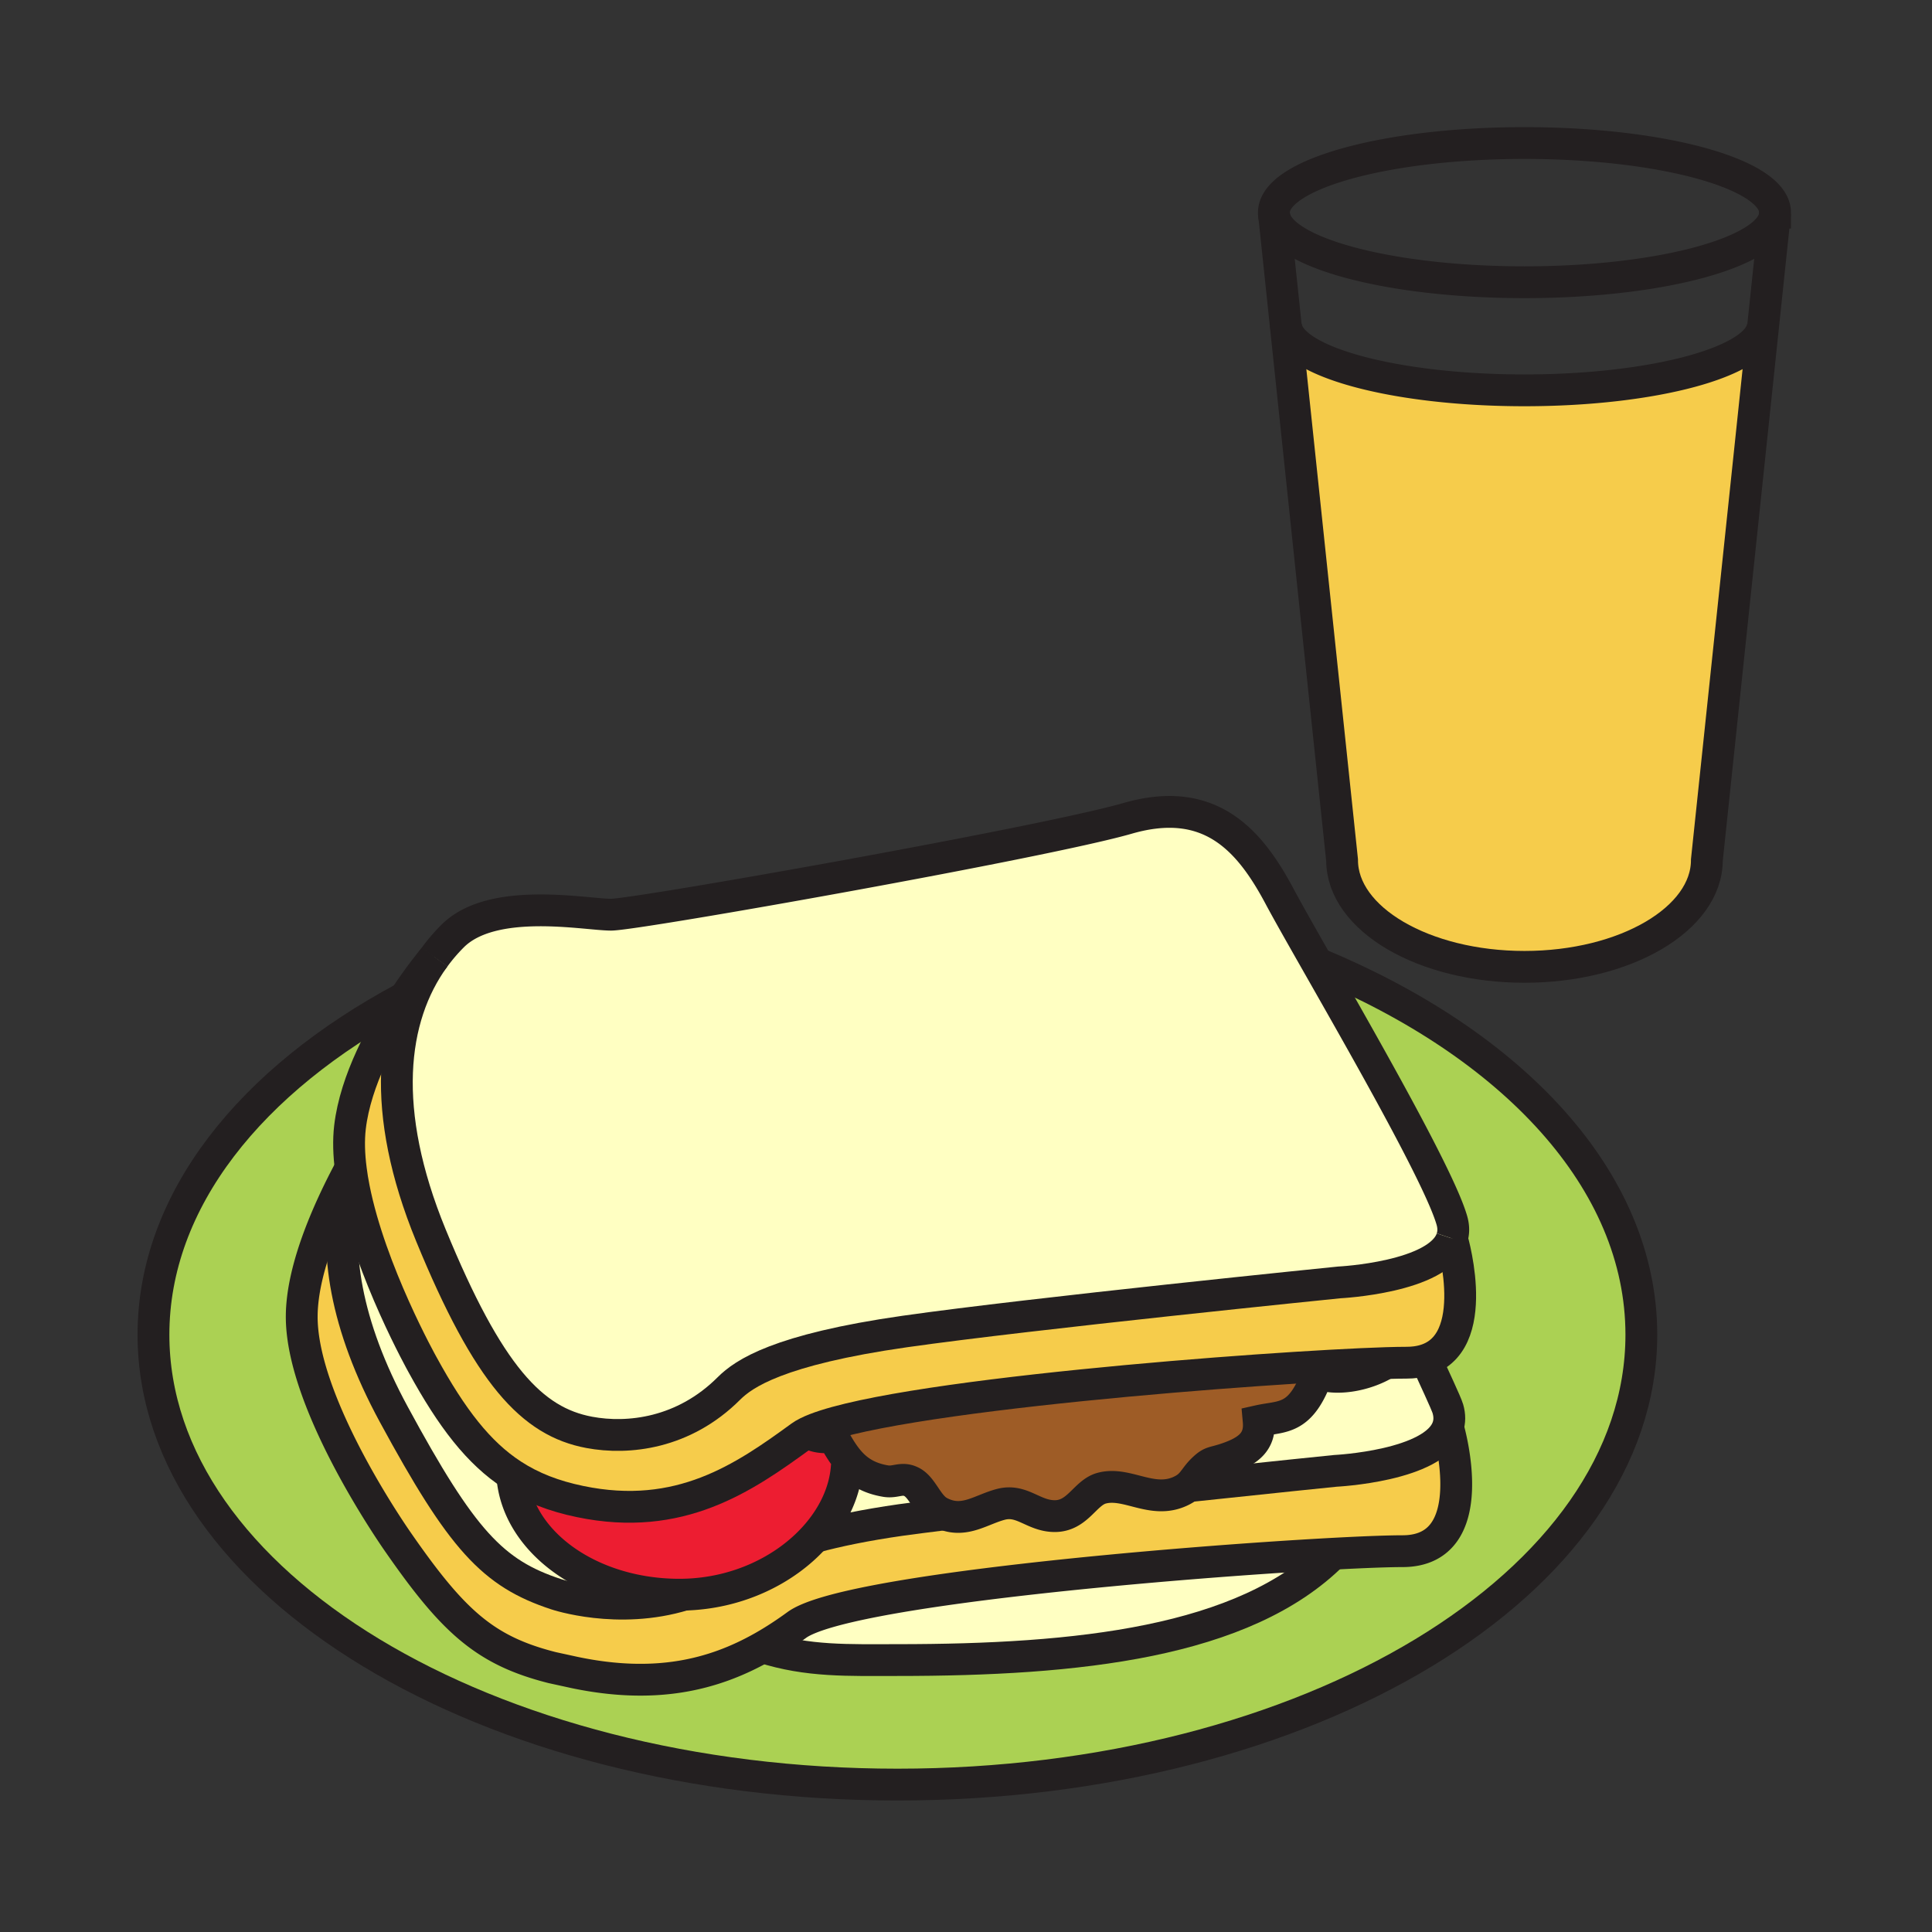 <svg xmlns="http://www.w3.org/2000/svg" width="850.394" height="850.394" viewBox="0 0 850.394 850.394" overflow="visible"><rect x="0" y="0" width="850.394" height="850.394" fill="#333333" stroke="none"/><path d="M637.31 628.09c-5.76 17.2-49.55 19.33-49.55 19.33s-28.45 2.88-64.649 6.75c2.449-2.1 3.409-4.52 6.33-7.34 3.939-3.8 4.27-2.66 10.89-4.96 9.74-3.38 14.479-7.73 13.689-16.41 10.461-2.35 18.511.04 26.021-21.02 7.479 3.3 20.77 1.229 30.04-4.46 3.64-.11 6.67-.171 9.01-.171 1.49 0 2.9-.09 4.21-.27l5.59 1.51c1.62 3.74 7.721 16.59 8.42 19.061.859 2.97.789 5.62-.001 7.98zM374.32 643.86c3.73 4.06 8.43 6.89 15.53 8.069 4.47.73 7.06-1.859 11.4.351 4.84 2.45 6.92 10.37 12.17 13.21.79.42 1.56.779 2.32 1.069-7.47.95-13.19 1.631-19.23 2.48-15.66 2.24-28.01 4.82-37.85 7.479 8.34-9.27 13.48-20.279 14.11-31.579l1.55-1.079zM299.07 701.93c.69 0 1.38-.01 2.07-.029v.029c-29.18 8.98-56.33-.21-56.33-.21-27.95-9.18-41.49-23.83-71.5-79.2-21.43-39.51-26.41-72.84-20.42-99.02l2.88-.52c7.19 36.59 30.2 77.67 30.2 77.67 12.94 23.659 24.71 38.88 39.49 48.51 1.79 29.38 34.06 52.77 73.61 52.77z" fill="#ffffc2"/><path d="M152.89 523.5c-5.99 26.18-1.01 59.51 20.42 99.02 30.01 55.37 43.55 70.021 71.5 79.2 0 0 27.15 9.19 56.33.21v-.03c23.62-.57 44.48-10.86 57.52-25.381 9.84-2.659 22.19-5.239 37.85-7.479 6.04-.85 11.76-1.53 19.23-2.48 9.23 3.561 16.27-2.149 24.76-4.39 9.24-2.43 14.17 4.93 23.32 5.16 10.5.3 13.64-10.23 21.04-12.271 11.12-3.04 22.09 7.04 34.56 1.381 1.58-.71 2.75-1.471 3.69-2.271 36.199-3.87 64.649-6.75 64.649-6.75s43.79-2.13 49.55-19.33c.591 2.03 15.66 54.68-19.97 54.68-6.05 0-16.78.391-30.59 1.131-69.09 3.72-215.16 16.119-236.02 31.34-4.86 3.54-9.86 6.84-15.08 9.79-21.68 12.26-47.19 18.52-82.54 11.18l-10.05-2.19c-29.26-7.409-43.28-19.909-67.32-54.46 0 0-43.3-60.93-42.93-100.47.2-21.89 12.84-48.64 21.16-64.28l.46-.06c.34 2.7.79 5.45 1.34 8.23l-2.879.52z" fill="#f6cc4b"/><path d="M610.08 599.98c-51.13 1.619-221.82 14.289-254.63 30.529-1.17.58-2.17 1.17-2.98 1.76-25.03 18.24-53.24 37.771-97.1 28.66-11.56-2.39-21.26-6.13-29.91-11.77-14.78-9.63-26.55-24.851-39.49-48.51 0 0-23.01-41.08-30.2-77.67-.55-2.78-1-5.53-1.34-8.23-.85-6.57-1.05-12.85-.38-18.59 2.43-20.69 14.39-42.36 24.12-57.04 6.4-9.66 11.84-16.29 12.96-17.64-19.22 26.45-23.94 67.46-1.48 122.21 25.35 61.75 44.55 82.09 69.74 86.79 17.04 3.189 41.55.569 61.46-19.341 6.47-6.449 21.63-17.09 77.41-25.06 55.79-7.95 191.24-21.61 191.24-21.61s43.82-2.14 49.55-19.359c.53 1.779 14.48 50.37-15.75 54.43-1.31.18-2.72.27-4.21.27-2.34.001-5.37.061-9.01.171z" fill="#f6cc4b"/><path d="M580.04 604.44c-7.51 21.06-15.56 18.67-26.021 21.02.79 8.68-3.949 13.03-13.689 16.41-6.62 2.3-6.95 1.16-10.89 4.96-2.921 2.82-3.881 5.24-6.33 7.34-.94.8-2.11 1.561-3.69 2.271-12.47 5.659-23.439-4.421-34.56-1.381-7.4 2.04-10.54 12.57-21.04 12.271-9.15-.23-14.08-7.59-23.32-5.16-8.49 2.24-15.53 7.95-24.76 4.39-.76-.29-1.53-.649-2.32-1.069-5.25-2.84-7.33-10.76-12.17-13.21-4.34-2.21-6.93.38-11.4-.351-7.1-1.18-11.8-4.01-15.53-8.069-2.9-3.15-5.23-7.04-7.65-11.46-4.61.64-8.26-.03-11.22-1.891 32.81-16.24 203.5-28.91 254.63-30.529-9.27 5.688-22.56 7.758-30.04 4.458z" fill="#9e5c26"/><path d="M358.66 676.52c-13.04 14.521-33.9 24.811-57.52 25.381-.69.02-1.38.029-2.07.029-39.55 0-71.82-23.39-73.61-52.77 8.65 5.64 18.35 9.38 29.91 11.77 43.86 9.11 72.07-10.42 97.1-28.66.81-.59 1.81-1.18 2.98-1.76 2.96 1.86 6.61 2.53 11.22 1.891 2.42 4.42 4.75 8.31 7.65 11.46l-1.55 1.08c-.63 11.299-5.77 22.309-14.11 31.579z" fill="#ed1d31"/><path d="M178.17 439.12c-9.73 14.68-21.69 36.35-24.12 57.04-.67 5.74-.47 12.02.38 18.59l-.46.06c-8.32 15.641-20.96 42.391-21.16 64.28-.37 39.54 42.93 100.47 42.93 100.47 24.04 34.551 38.06 47.051 67.32 54.46l10.05 2.19c35.35 7.34 60.86 1.08 82.54-11.18 19.91 6.399 37.92 5.67 59.35 5.67 79.17 0 152.59-7.63 191.75-46.79v-.01c13.81-.74 24.54-1.131 30.59-1.131 35.63 0 20.561-52.649 19.97-54.68.79-2.359.86-5.01 0-7.979-.699-2.471-6.8-15.32-8.42-19.061l-5.59-1.51c30.23-4.06 16.28-52.65 15.75-54.43v-.009c.79-2.35.86-4.989.01-7.939-5.3-18.43-37.829-75.37-59.34-113.19 86.181 35.65 142.74 95.6 142.74 163.52 0 109.37-146.61 198.02-327.46 198.02-180.84 0-327.45-88.649-327.45-198.02 0-59.07 42.77-112.101 110.6-148.38l.02.009z" fill="#abd153"/><path d="M776.07 143.44L751.3 378.57c0 25.96-35.939 47-80.29 47-44.33 0-80.279-21.04-80.279-47L565.96 143.43l.11-.01c1.439 15.74 47.87 28.39 104.91 28.39 57.05 0 103.479-12.65 104.92-28.39l.17.02z" fill="#f6cc4b"/><path d="M639.05 545.1v.011c-5.729 17.22-49.55 19.359-49.55 19.359s-135.45 13.66-191.24 21.61c-55.78 7.97-70.94 18.61-77.41 25.06-19.91 19.91-44.42 22.53-61.46 19.341-25.19-4.7-44.39-25.04-69.74-86.79-22.46-54.75-17.74-95.761 1.48-122.21.04-.05.08-.1.11-.14 2.43-3.34 5.1-6.44 7.97-9.31 17.6-17.62 58.43-9.42 69.75-9.42 11.34 0 191.01-31.89 227.36-42.4 36.35-10.48 53.75 9.61 66.939 34.4 3.311 6.22 9.271 16.72 16.46 29.36 21.511 37.82 54.04 94.76 59.34 113.19.851 2.949.781 5.589-.009 7.939zM586.75 683.9v.01C547.59 723.07 474.17 730.7 395 730.7c-21.43 0-39.44.729-59.35-5.67 5.22-2.95 10.22-6.25 15.08-9.79 20.86-15.22 166.93-27.62 236.02-31.34z" fill="#ffffc2"/><g fill="none" stroke="#231f20" stroke-width="14"><path d="M578.09 423.29c.54.22 1.09.45 1.63.68 86.181 35.65 142.74 95.6 142.74 163.52 0 109.37-146.61 198.02-327.46 198.02-180.84 0-327.45-88.649-327.45-198.02 0-59.07 42.77-112.101 110.6-148.38"/><path d="M586.75 683.91C547.59 723.07 474.17 730.7 395 730.7c-21.43 0-39.44.729-59.35-5.67M520.58 654.44l2.53-.271c36.199-3.87 64.649-6.75 64.649-6.75s43.79-2.13 49.55-19.33c.79-2.359.86-5.01 0-7.979-.699-2.471-6.8-15.32-8.42-19.061M358.58 676.54c.03-.01.05-.01.08-.021 9.84-2.659 22.19-5.239 37.85-7.479 6.04-.85 11.76-1.53 19.23-2.48.58-.079 1.18-.149 1.79-.229M152.89 523.5c-5.99 26.18-1.01 59.51 20.42 99.02 30.01 55.37 43.55 70.021 71.5 79.2 0 0 27.15 9.19 56.33.21"/><path d="M637.29 628.03s.01.02.02.06c.591 2.03 15.66 54.68-19.97 54.68-6.05 0-16.78.391-30.59 1.131-69.09 3.72-215.16 16.119-236.02 31.34-4.86 3.54-9.86 6.84-15.08 9.79-21.68 12.26-47.19 18.52-82.54 11.18l-10.05-2.19c-29.26-7.409-43.28-19.909-67.32-54.46 0 0-43.3-60.93-42.93-100.47.2-21.89 12.84-48.64 21.16-64.28M639.05 545.1c.79-2.35.86-4.989.01-7.939-5.3-18.43-37.829-75.37-59.34-113.19-7.189-12.64-13.149-23.14-16.46-29.36-13.189-24.79-30.59-44.88-66.939-34.4-36.351 10.51-216.021 42.4-227.36 42.4-11.32 0-52.15-8.2-69.75 9.42a78.358 78.358 0 0 0-7.97 9.31"/><path d="M191.13 421.48c-19.22 26.45-23.94 67.46-1.48 122.21 25.35 61.75 44.55 82.09 69.74 86.79 17.04 3.189 41.55.569 61.46-19.341 6.47-6.449 21.63-17.09 77.41-25.06 55.79-7.95 191.24-21.61 191.24-21.61s43.82-2.14 49.55-19.359"/><path d="M639.04 545.06s0 .011.01.04v.011c.53 1.779 14.48 50.37-15.75 54.43-1.31.18-2.72.27-4.21.27-2.34 0-5.37.061-9.01.171-51.13 1.619-221.82 14.289-254.63 30.529-1.17.58-2.17 1.17-2.98 1.76-25.03 18.24-53.24 37.771-97.1 28.66-11.56-2.39-21.26-6.13-29.91-11.77-14.78-9.63-26.55-24.851-39.49-48.51 0 0-23.01-41.08-30.2-77.67-.55-2.78-1-5.53-1.34-8.23-.85-6.57-1.05-12.85-.38-18.59 2.43-20.69 14.39-42.36 24.12-57.04 6.4-9.66 11.84-16.29 12.96-17.64.04-.05.08-.1.11-.14.07-.07.1-.11.1-.11"/><path d="M354.98 630.22c.15.101.31.21.47.29 2.96 1.86 6.61 2.53 11.22 1.891 2.42 4.42 4.75 8.31 7.65 11.46 3.73 4.06 8.43 6.89 15.53 8.069 4.47.73 7.06-1.859 11.4.351 4.84 2.45 6.92 10.37 12.17 13.21.79.42 1.56.779 2.32 1.069 9.23 3.561 16.27-2.149 24.76-4.39 9.24-2.43 14.17 4.93 23.32 5.16 10.5.3 13.64-10.23 21.04-12.271 11.12-3.04 22.09 7.04 34.56 1.381 1.58-.71 2.75-1.471 3.69-2.271 2.449-2.1 3.409-4.52 6.33-7.34 3.939-3.8 4.27-2.66 10.89-4.96 9.74-3.38 14.479-7.73 13.689-16.41 10.461-2.35 18.511.04 26.021-21.02 7.479 3.3 20.77 1.229 30.04-4.46.37-.221.729-.45 1.08-.69M372.77 644.94c-.63 11.3-5.77 22.31-14.11 31.579-13.04 14.521-33.9 24.811-57.52 25.381-.69.02-1.38.029-2.07.029-39.55 0-71.82-23.39-73.61-52.77-.02-.29-.04-.59-.05-.891M781.32 93.6c0 .6-.061 1.2-.19 1.79-3.33 16.08-51.35 28.84-110.12 28.84-58.75 0-106.779-12.76-110.109-28.84a8.25 8.25 0 0 1-.19-1.79c0-16.92 49.39-30.64 110.3-30.64 60.929 0 110.309 13.72 110.309 30.64zM775.93 142.67c0 .25-.01.5-.029.75-1.44 15.74-47.87 28.39-104.92 28.39-57.04 0-103.471-12.65-104.91-28.39-.021-.25-.03-.5-.03-.75"/><path d="M560.71 93.6l.19 1.79 5.06 48.04 24.771 235.14c0 25.96 35.949 47 80.279 47 44.351 0 80.29-21.04 80.29-47l24.771-235.13 5.06-48.05.19-1.79"/></g><path fill="none" d="M0 0h850.394v850.394H0z"/></svg>